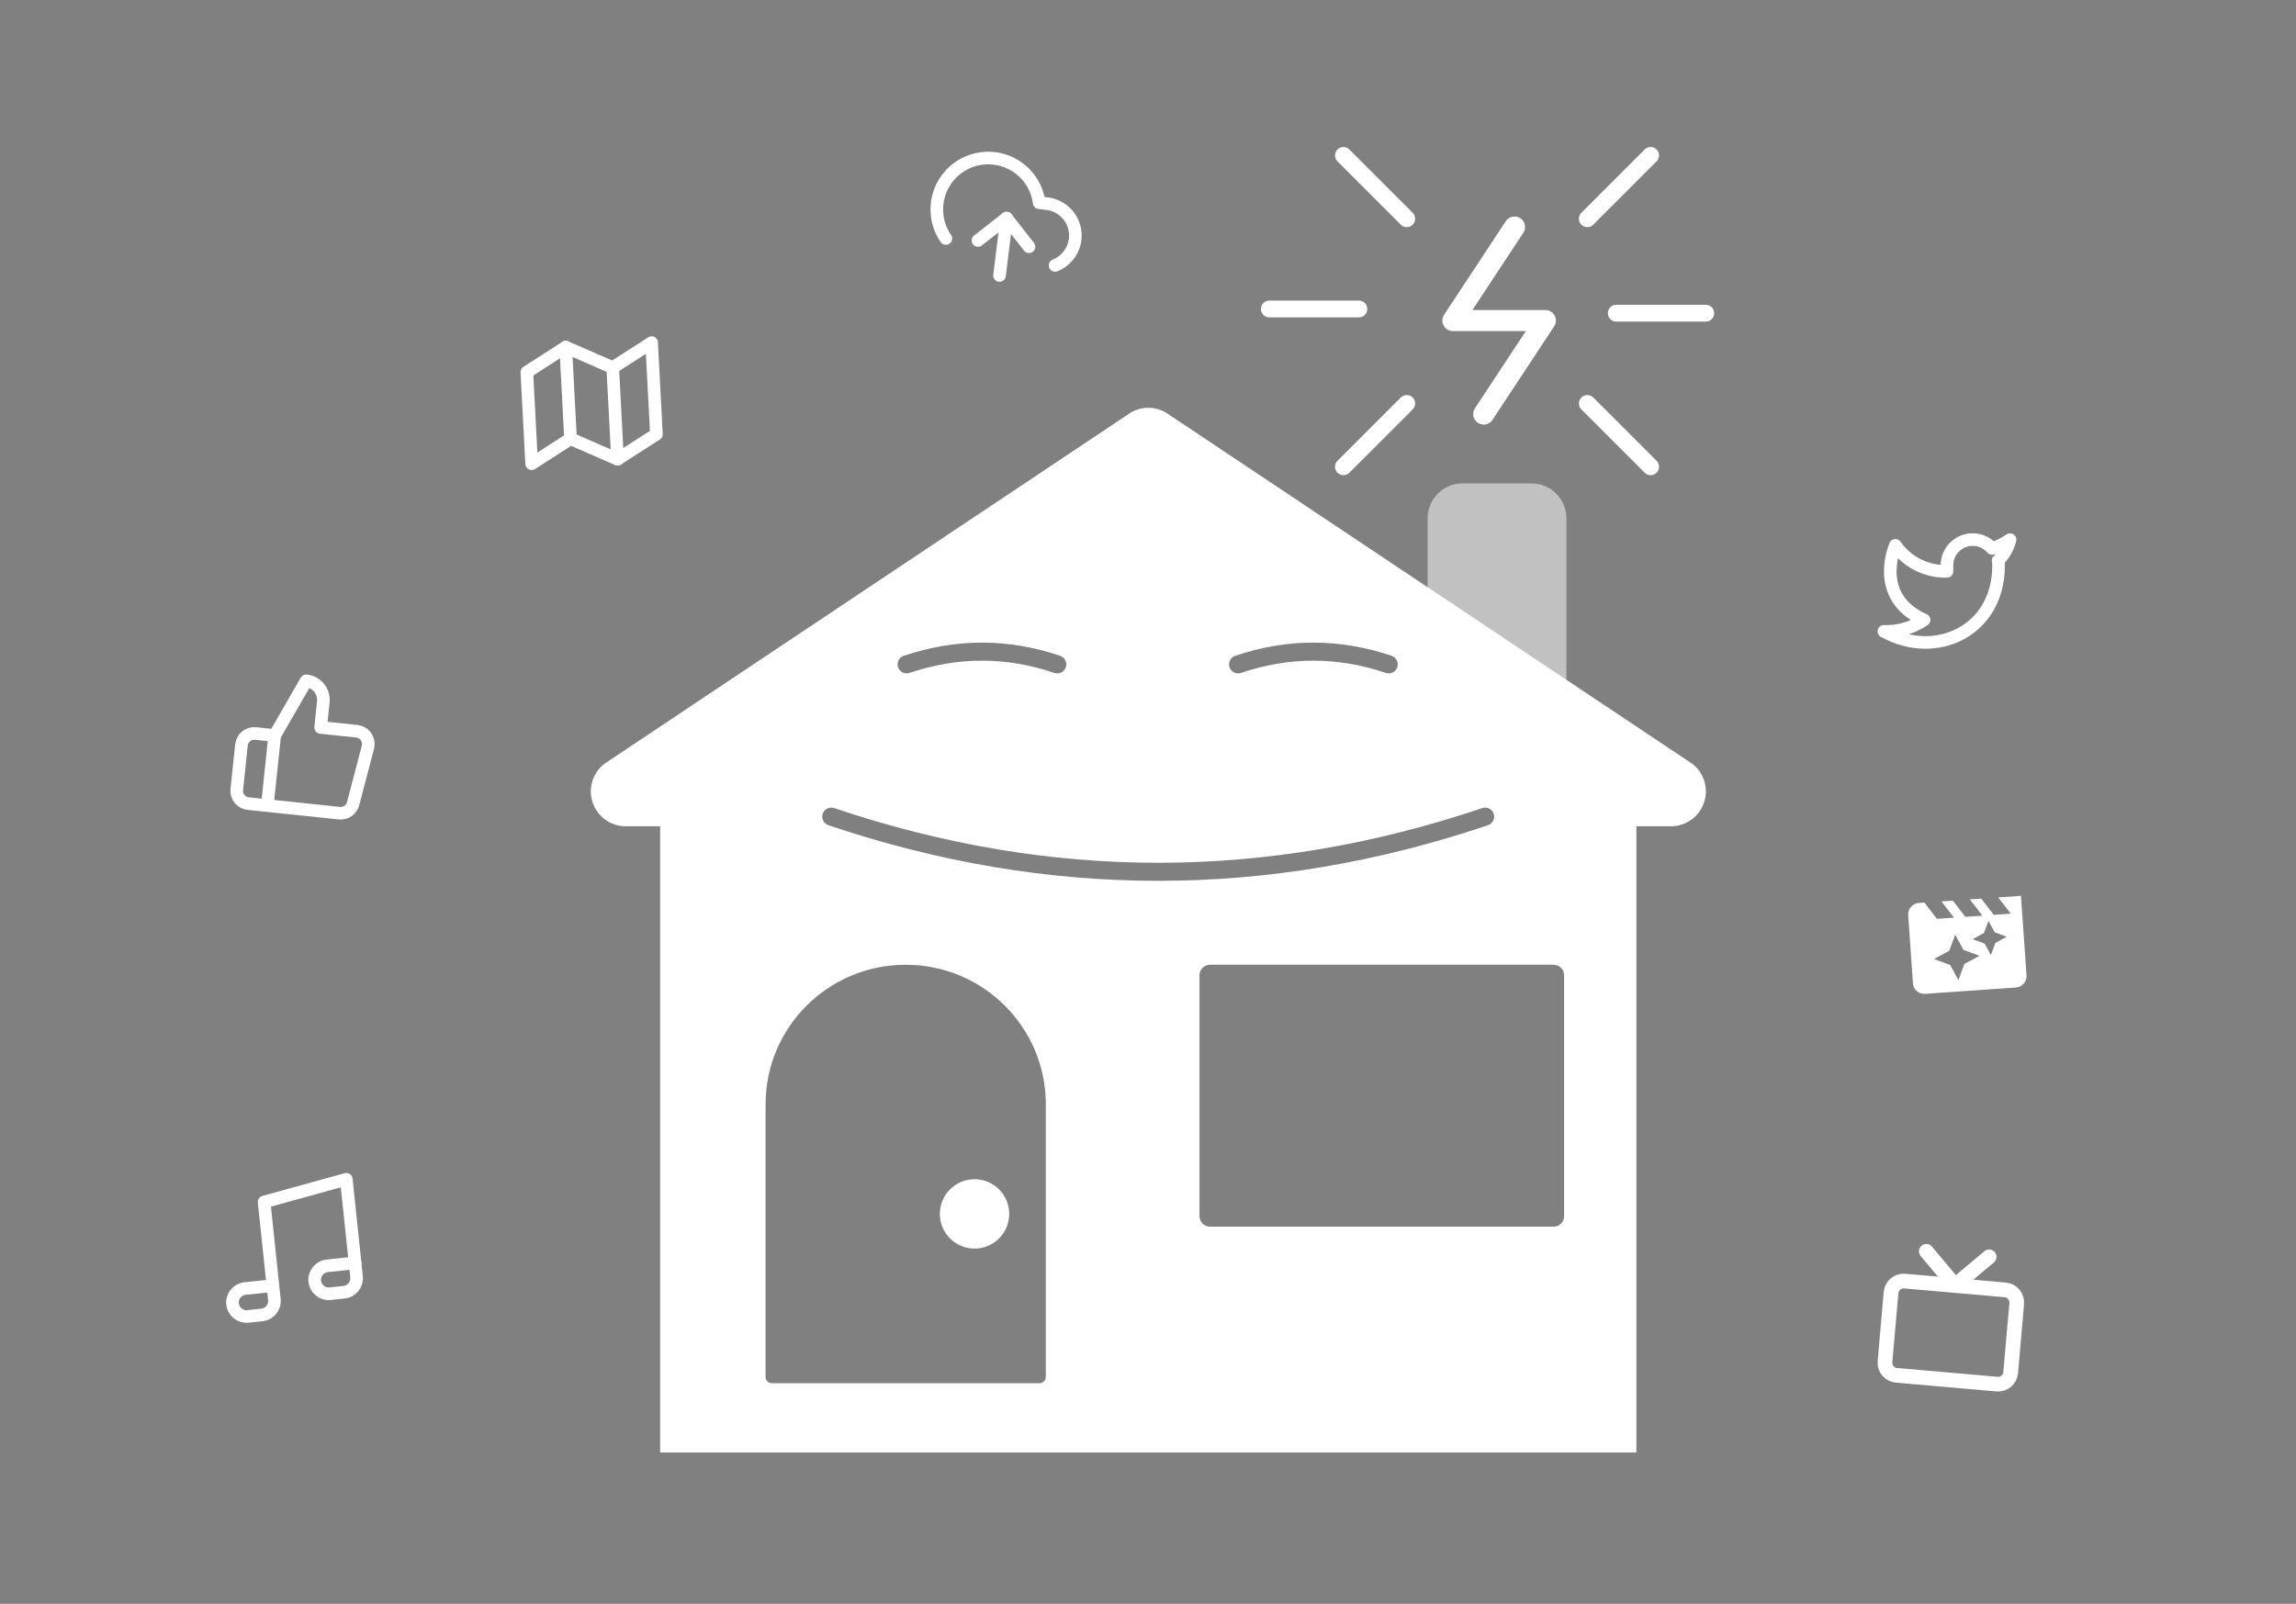 <?xml version="1.0" encoding="UTF-8"?>
<svg width="1092px" height="763px" viewBox="0 0 1092 763" version="1.1" xmlns="http://www.w3.org/2000/svg" xmlns:xlink="http://www.w3.org/1999/xlink">
    <rect x="0" y="0" width="1092" height="763" fill="#808080" stroke="none"/>
    <!-- Generator: Sketch 47.1 (45422) - http://www.bohemiancoding.com/sketch -->
    <title>Artboard 3</title>
    <desc>Created with Sketch.</desc>
    <defs></defs>
    <g id="Page-1" stroke="none" stroke-width="1" fill="none" fill-rule="evenodd">
        <g id="Artboard-3">
            <g id="Group" transform="translate(281, 72)">
                <path d="M464,174.625 C464,165.44 456.616,158 447.5,158 L414.5,158 C405.384,158 398,165.44 398,174.625 L398,274.375 C398,283.56 405.384,291 414.5,291 L447.5,291 C456.616,291 464,283.56 464,274.375 L464,174.625 Z" id="Shape" fill-opacity="0.513" fill="#FFFFFF" fill-rule="nonzero"></path>
                <path d="M497.29,321.086 L497.29,619 L32.962,619 L32.962,321.086 L16.574,321.086 C9.497,321.086 3.2,316.582 0.896,309.88 C-1.399,303.177 0.813,295.753 6.398,291.398 L254.986,125.496 C260.969,120.835 269.355,120.835 275.338,125.496 L523.926,291.398 C529.519,295.753 531.723,303.177 529.428,309.88 C527.124,316.582 520.827,321.086 513.75,321.086 L497.29,321.086 Z M294.489,386.971 C291.727,386.971 289.489,389.21 289.489,391.971 L289.489,506.579 C289.489,509.341 291.727,511.579 294.489,511.579 L457.895,511.579 C460.657,511.579 462.895,509.341 462.895,506.579 L462.895,391.971 C462.895,389.21 460.657,386.971 457.895,386.971 L294.489,386.971 Z M216.4,453.333 C216.4,416.685 186.562,386.971 149.76,386.971 C112.958,386.971 83.121,416.685 83.121,453.333 L83.121,583.058 C83.121,584.714 84.464,586.058 86.121,586.058 L213.4,586.058 C215.057,586.058 216.4,584.714 216.4,583.058 L216.4,453.333 Z M148.818,239.991 L148.816,239.991 C148.815,239.992 148.815,239.992 148.814,239.992 C146.567,240.751 145.361,243.189 146.12,245.437 C146.88,247.685 149.319,248.892 151.567,248.133 L151.569,248.133 C163.075,244.249 174.553,242.311 186.021,242.311 C197.489,242.311 208.968,244.249 220.473,248.133 L220.475,248.133 C222.724,248.892 225.162,247.685 225.922,245.437 C225.922,245.436 225.923,245.436 225.923,245.435 C226.682,243.187 225.474,240.75 223.227,239.991 L223.227,239.991 L223.225,239.991 C210.845,235.812 198.438,233.718 186.021,233.718 C173.604,233.718 161.198,235.812 148.818,239.991 Z M306.46,239.991 L306.458,239.991 C306.458,239.992 306.457,239.992 306.457,239.992 C304.209,240.751 303.003,243.189 303.763,245.437 C304.522,247.685 306.961,248.892 309.21,248.133 L309.21,248.133 L309.212,248.133 C320.717,244.249 332.195,242.311 343.664,242.311 C355.132,242.311 366.61,244.249 378.116,248.133 L378.117,248.133 C380.366,248.892 382.805,247.685 383.565,245.437 C383.565,245.436 383.565,245.436 383.565,245.435 C384.324,243.187 383.117,240.75 380.869,239.991 L380.869,239.991 L380.867,239.991 C368.487,235.812 356.081,233.718 343.664,233.718 C331.247,233.718 318.84,235.812 306.46,239.991 Z M112.99,320.577 C165.258,338.222 217.553,347.048 269.858,347.048 C322.164,347.048 374.459,338.222 426.727,320.577 L426.729,320.577 L426.729,320.577 C428.976,319.818 430.183,317.381 429.425,315.133 C429.425,315.132 429.424,315.132 429.424,315.131 C428.664,312.883 426.226,311.676 423.977,312.435 L423.975,312.436 C372.582,329.785 321.215,338.455 269.858,338.455 C218.502,338.455 167.135,329.785 115.741,312.436 L115.74,312.435 C113.491,311.676 111.052,312.883 110.292,315.131 C109.533,317.379 110.739,319.817 112.986,320.576 C112.987,320.576 112.987,320.577 112.988,320.577 L112.99,320.577 Z" id="Combined-Shape" fill="#FFFFFF" fill-rule="nonzero"></path>
                <circle id="Oval" fill="#FFFFFF" fill-rule="nonzero" cx="182.5" cy="505.5" r="16.5"></circle>
                <polyline id="Spark" stroke="#FFFFFF" stroke-width="10" stroke-linecap="round" stroke-linejoin="round" points="439.333 36 410 80.5 454 80.5 424.667 125"></polyline>
                <path d="M322.71,75 L365.29,75" id="Line-7" stroke="#FFFFFF" stroke-width="8" stroke-linecap="round"></path>
                <path d="M487.71,77 L530.29,77" id="Line-7" stroke="#FFFFFF" stroke-width="8" stroke-linecap="round"></path>
                <path d="M351.71,17 L394.29,17" id="Line-7" stroke="#FFFFFF" stroke-width="8" stroke-linecap="round" transform="translate(373, 17) rotate(45) translate(-373, -17) "></path>
                <path d="M467.71,135 L510.29,135" id="Line-7" stroke="#FFFFFF" stroke-width="8" stroke-linecap="round" transform="translate(489, 135) rotate(45) translate(-489, -135) "></path>
                <path d="M467.71,17 L510.29,17" id="Line-7" stroke="#FFFFFF" stroke-width="8" stroke-linecap="round" transform="translate(489, 17) scale(-1, 1) rotate(45) translate(-489, -17) "></path>
                <path d="M351.71,135 L394.29,135" id="Line-7" stroke="#FFFFFF" stroke-width="8" stroke-linecap="round" transform="translate(373, 135) scale(-1, 1) rotate(45) translate(-373, -135) "></path>
            </g>
            <g id="ic-movie-filter-24px" transform="translate(935.688, 449.688) rotate(-4) translate(-935.688, -449.688) translate(903.188, 417.188)">
                <path d="M48.75,10.833 L54.167,18.958 L46.042,18.958 L40.625,10.833 L35.208,10.833 L40.625,18.958 L32.5,18.958 L27.083,10.833 L21.667,10.833 L27.083,18.958 L18.958,18.958 L13.542,10.833 L10.833,10.833 C7.854,10.833 5.444,13.271 5.444,16.25 L5.417,48.75 C5.417,51.729 7.854,54.167 10.833,54.167 L54.167,54.167 C57.146,54.167 59.583,51.729 59.583,48.75 L59.583,10.833 L48.75,10.833 Z M30.469,41.302 L27.083,48.75 L23.698,41.302 L16.25,37.917 L23.698,34.531 L27.083,27.083 L30.469,34.531 L37.917,37.917 L30.469,41.302 Z M45.879,32.337 L43.333,37.917 L40.788,32.337 L35.208,29.792 L40.788,27.246 L43.333,21.667 L45.879,27.246 L51.458,29.792 L45.879,32.337 L45.879,32.337 Z" id="Shape" fill="#FFFFFF" fill-rule="nonzero"></path>
                <polygon id="Shape" points="0 0 65 0 65 65 0 65"></polygon>
            </g>
            <g id="music" transform="translate(138, 594) rotate(-6) translate(-138, -594) translate(108, 564)" stroke="#FFFFFF" stroke-width="6" stroke-linecap="round" stroke-linejoin="round">
                <path d="M20,46.667 L6.667,46.667 L6.667,46.667 C2.985,46.667 -2.91409332e-07,49.651 -2.91409332e-07,53.333 C-2.91409332e-07,53.333 -2.91409332e-07,53.333 -2.91409332e-07,53.333 L-2.91409249e-07,53.333 C2.64540751e-07,57.015 2.985,60 6.667,60 L13.333,60 L13.333,60 C17.015,60 20,57.015 20,53.333 L20,46.667 Z M60,40 L46.667,40 L46.667,40 C42.985,40 40,42.985 40,46.667 C40,46.667 40,46.667 40,46.667 L40,46.667 C40,50.349 42.985,53.333 46.667,53.333 L53.333,53.333 L53.333,53.333 C57.015,53.333 60,50.349 60,46.667 L60,40 Z" id="Shape"></path>
                <polyline id="Shape" points="20 46.667 20 6.667 60 0 60 40"></polyline>
            </g>
            <g id="map" transform="translate(281.386, 191.805) rotate(-3) translate(-281.386, -191.805) translate(251.386, 164.533)" stroke-linecap="round" stroke-width="6" stroke="#FFFFFF" stroke-linejoin="round">
                <polygon id="Shape" points="0 10.909 0 54.545 19.091 43.636 40.909 54.545 60 43.636 60 0 40.909 10.909 19.091 0"></polygon>
                <g id="path-1-link" transform="translate(19.091, 0)">
                    <path d="M0,0 L0,43.636" id="path-1"></path>
                </g>
                <g id="path-1-link" transform="translate(40.909, 10.909)">
                    <path d="M0,0 L0,43.636" id="path-1"></path>
                </g>
            </g>
            <g id="thumbs-up" transform="translate(111, 321)" stroke="#FFFFFF" stroke-width="6" stroke-linecap="round" stroke-linejoin="round">
                <path d="M40.58,24.338 L40.58,12.145 L40.58,12.145 C40.58,7.094 36.486,3 31.435,3 L19.242,30.435 L19.242,63.967 L53.627,63.967 L53.627,63.967 C56.667,64.001 59.268,61.79 59.723,58.784 L63.93,31.349 L63.93,31.349 C64.435,28.02 62.146,24.912 58.817,24.407 C58.492,24.358 58.163,24.335 57.833,24.338 L40.58,24.338 Z M19.242,63.967 L10.097,63.967 L10.097,63.967 C6.73,63.967 4,61.237 4,57.87 C4,57.87 4,57.87 4,57.87 L4,36.532 L4,36.532 C4,33.165 6.73,30.435 10.097,30.435 L19.242,30.435 L19.242,63.967 Z" id="Shape" transform="translate(34, 33.483) rotate(6) translate(-34, -33.483) "></path>
            </g>
            <g id="upload-cloud" transform="translate(477.228, 103.577) rotate(7) translate(-477.228, -103.577) translate(442.089, 76.077)" stroke-linecap="round" stroke-linejoin="round">
                <g id="path-1-link" transform="translate(24.444, 27.5)" stroke-width="2" stroke="#000000">
                    <polyline id="path-1" points="24.444 12.222 12.222 0 0 12.222"></polyline>
                </g>
                <path d="M36.667,27.5 L36.667,55" id="Shape" stroke="#FFFFFF" stroke-width="6"></path>
                <path d="M62.303,47.025 L62.303,47.025 C69.711,42.986 72.443,33.707 68.404,26.298 C65.729,21.392 60.588,18.337 55,18.333 L51.15,18.333 L51.15,18.333 C47.771,5.263 34.436,-2.594 21.365,0.786 C8.295,4.165 0.438,17.5 3.817,30.571 C4.782,34.301 6.615,37.751 9.167,40.639" id="Shape" stroke="#FFFFFF" stroke-width="6"></path>
                <g id="path-1-link" transform="translate(24.444, 27.5)" stroke-width="6" stroke="#FFFFFF">
                    <polyline id="path-1" points="24.444 12.222 12.222 0 0 12.222"></polyline>
                </g>
            </g>
            <g id="tv" transform="translate(928.501, 626.501) rotate(5) translate(-928.501, -626.501) translate(898.501, 596.501)" stroke="#FFFFFF" stroke-width="7" stroke-linecap="round" stroke-linejoin="round">
                <path d="M6,60 C2.686,60 0,57.314 0,54 L0,21 C0,17.686 2.686,15 6,15 L54,15 C57.314,15 60,17.686 60,21 L60,54 C60,57.314 57.314,60 54,60 L6,60 Z" id="Shape"></path>
                <polyline id="Shape" points="45 0 30 15 15 0"></polyline>
            </g>
            <g id="twitter" transform="translate(896, 256)" stroke="#FFFFFF" stroke-width="6" stroke-linecap="round" stroke-linejoin="round">
                <path d="M60,0.727 L60,0.727 C57.388,2.569 54.497,3.978 51.436,4.9 L51.436,4.9 C47.008,-0.192 39.291,-0.729 34.199,3.699 C31.488,6.057 29.952,9.489 30,13.082 L30,15.809 L30,15.809 C20.265,16.062 11.051,11.424 5.455,3.455 C5.455,3.455 -5.455,28 19.091,38.909 L19.091,38.909 C13.474,42.722 6.783,44.633 -3.9171655e-07,44.364 C24.545,58 54.545,44.364 54.545,13 L54.545,13 C54.543,12.24 54.47,11.483 54.327,10.737 L54.327,10.737 C57.111,7.991 59.075,4.526 60,0.727 L60,0.727 Z" id="Shape"></path>
            </g>
        </g>
    </g>
</svg>